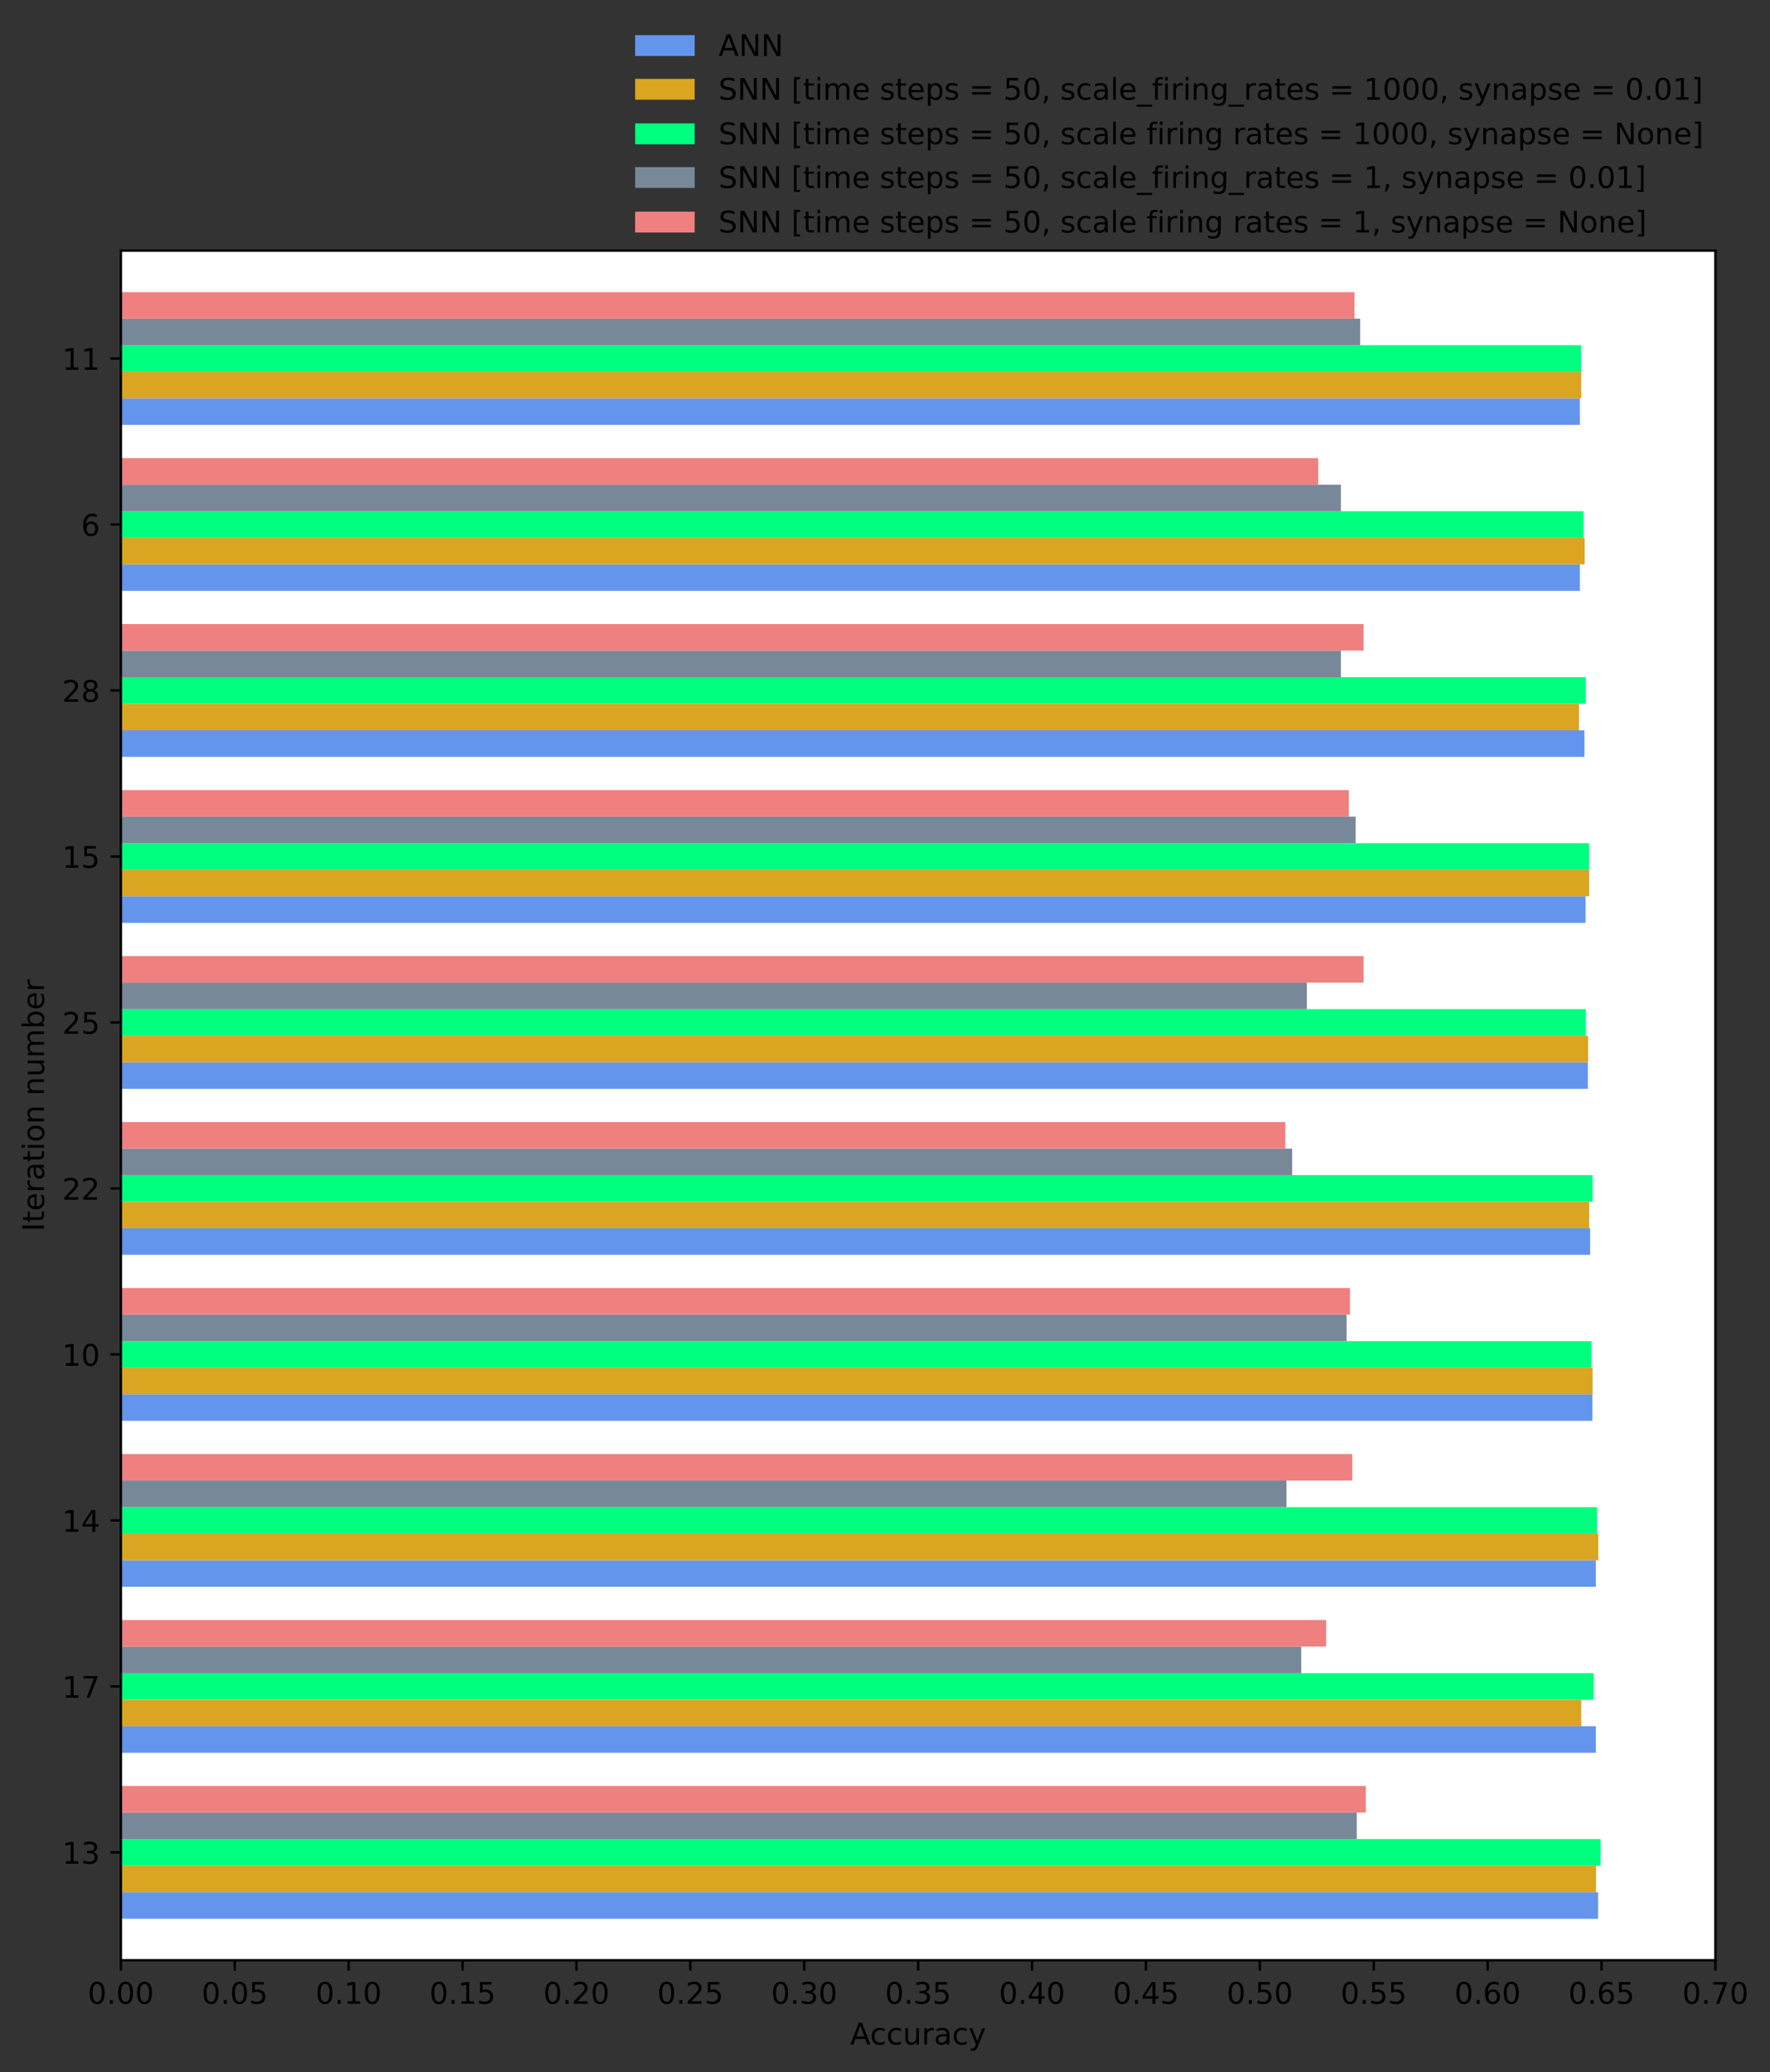 <?xml version="1.0" encoding="utf-8" standalone="no"?>
<!DOCTYPE svg PUBLIC "-//W3C//DTD SVG 1.1//EN"
  "http://www.w3.org/Graphics/SVG/1.1/DTD/svg11.dtd">
<!-- Created with matplotlib (https://matplotlib.org/) -->
<svg height="695.745pt" version="1.1" viewBox="0 0 594.616 695.745" width="594.616pt" xmlns="http://www.w3.org/2000/svg" xmlns:xlink="http://www.w3.org/1999/xlink">
 <rect x="0" y="0" width="594.616" height="695.745" fill="#333333" stroke="none"/>
 <defs>
  <style type="text/css">*{stroke-linecap:butt;stroke-linejoin:round;}</style>
 </defs>
 <g id="figure_1">
  <g id="patch_1">
   <path d="M 0 695.745 
L 594.616 695.745 
L 594.616 0 
L 0 0 
z
" style="fill:none;"/>
  </g>
  <g id="axes_1">
   <g id="patch_2">
    <path d="M 40.603 658.188 
L 576.283 658.188 
L 576.283 84.147 
L 40.603 84.147 
z
" style="fill:#ffffff;"/>
   </g>
   <g id="patch_3">
    <path clip-path="url(#p8f02c1b047)" d="M 40.603 644.255 
L 536.872 644.255 
L 536.872 635.338 
L 40.603 635.338 
z
" style="fill:#6495ed;"/>
   </g>
   <g id="patch_4">
    <path clip-path="url(#p8f02c1b047)" d="M 40.603 588.523 
L 536.107 588.523 
L 536.107 579.606 
L 40.603 579.606 
z
" style="fill:#6495ed;"/>
   </g>
   <g id="patch_5">
    <path clip-path="url(#p8f02c1b047)" d="M 40.603 532.791 
L 536.107 532.791 
L 536.107 523.874 
L 40.603 523.874 
z
" style="fill:#6495ed;"/>
   </g>
   <g id="patch_6">
    <path clip-path="url(#p8f02c1b047)" d="M 40.603 477.059 
L 534.959 477.059 
L 534.959 468.142 
L 40.603 468.142 
z
" style="fill:#6495ed;"/>
   </g>
   <g id="patch_7">
    <path clip-path="url(#p8f02c1b047)" d="M 40.603 421.327 
L 534.194 421.327 
L 534.194 412.409 
L 40.603 412.409 
z
" style="fill:#6495ed;"/>
   </g>
   <g id="patch_8">
    <path clip-path="url(#p8f02c1b047)" d="M 40.603 365.594 
L 533.429 365.594 
L 533.429 356.677 
L 40.603 356.677 
z
" style="fill:#6495ed;"/>
   </g>
   <g id="patch_9">
    <path clip-path="url(#p8f02c1b047)" d="M 40.603 309.862 
L 532.663 309.862 
L 532.663 300.945 
L 40.603 300.945 
z
" style="fill:#6495ed;"/>
   </g>
   <g id="patch_10">
    <path clip-path="url(#p8f02c1b047)" d="M 40.603 254.13 
L 532.281 254.13 
L 532.281 245.213 
L 40.603 245.213 
z
" style="fill:#6495ed;"/>
   </g>
   <g id="patch_11">
    <path clip-path="url(#p8f02c1b047)" d="M 40.603 198.398 
L 530.75 198.398 
L 530.75 189.481 
L 40.603 189.481 
z
" style="fill:#6495ed;"/>
   </g>
   <g id="patch_12">
    <path clip-path="url(#p8f02c1b047)" d="M 40.603 142.666 
L 530.75 142.666 
L 530.75 133.749 
L 40.603 133.749 
z
" style="fill:#6495ed;"/>
   </g>
   <g id="patch_13">
    <path clip-path="url(#p8f02c1b047)" d="M 40.603 635.338 
L 536.173 635.338 
L 536.173 626.421 
L 40.603 626.421 
z
" style="fill:#daa520;"/>
   </g>
   <g id="patch_14">
    <path clip-path="url(#p8f02c1b047)" d="M 40.603 579.606 
L 531.221 579.606 
L 531.221 570.689 
L 40.603 570.689 
z
" style="fill:#daa520;"/>
   </g>
   <g id="patch_15">
    <path clip-path="url(#p8f02c1b047)" d="M 40.603 523.874 
L 536.935 523.874 
L 536.935 514.957 
L 40.603 514.957 
z
" style="fill:#daa520;"/>
   </g>
   <g id="patch_16">
    <path clip-path="url(#p8f02c1b047)" d="M 40.603 468.142 
L 535.03 468.142 
L 535.03 459.225 
L 40.603 459.225 
z
" style="fill:#daa520;"/>
   </g>
   <g id="patch_17">
    <path clip-path="url(#p8f02c1b047)" d="M 40.603 412.409 
L 533.887 412.409 
L 533.887 403.492 
L 40.603 403.492 
z
" style="fill:#daa520;"/>
   </g>
   <g id="patch_18">
    <path clip-path="url(#p8f02c1b047)" d="M 40.603 356.677 
L 533.506 356.677 
L 533.506 347.76 
L 40.603 347.76 
z
" style="fill:#daa520;"/>
   </g>
   <g id="patch_19">
    <path clip-path="url(#p8f02c1b047)" d="M 40.603 300.945 
L 533.887 300.945 
L 533.887 292.028 
L 40.603 292.028 
z
" style="fill:#daa520;"/>
   </g>
   <g id="patch_20">
    <path clip-path="url(#p8f02c1b047)" d="M 40.603 245.213 
L 530.459 245.213 
L 530.459 236.296 
L 40.603 236.296 
z
" style="fill:#daa520;"/>
   </g>
   <g id="patch_21">
    <path clip-path="url(#p8f02c1b047)" d="M 40.603 189.481 
L 532.364 189.481 
L 532.364 180.564 
L 40.603 180.564 
z
" style="fill:#daa520;"/>
   </g>
   <g id="patch_22">
    <path clip-path="url(#p8f02c1b047)" d="M 40.603 133.749 
L 531.221 133.749 
L 531.221 124.831 
L 40.603 124.831 
z
" style="fill:#daa520;"/>
   </g>
   <g id="patch_23">
    <path clip-path="url(#p8f02c1b047)" d="M 40.603 626.421 
L 537.696 626.421 
L 537.696 617.504 
L 40.603 617.504 
z
" style="fill:#00ff7f;"/>
   </g>
   <g id="patch_24">
    <path clip-path="url(#p8f02c1b047)" d="M 40.603 570.689 
L 535.411 570.689 
L 535.411 561.772 
L 40.603 561.772 
z
" style="fill:#00ff7f;"/>
   </g>
   <g id="patch_25">
    <path clip-path="url(#p8f02c1b047)" d="M 40.603 514.957 
L 536.554 514.957 
L 536.554 506.04 
L 40.603 506.04 
z
" style="fill:#00ff7f;"/>
   </g>
   <g id="patch_26">
    <path clip-path="url(#p8f02c1b047)" d="M 40.603 459.225 
L 534.649 459.225 
L 534.649 450.307 
L 40.603 450.307 
z
" style="fill:#00ff7f;"/>
   </g>
   <g id="patch_27">
    <path clip-path="url(#p8f02c1b047)" d="M 40.603 403.492 
L 535.03 403.492 
L 535.03 394.575 
L 40.603 394.575 
z
" style="fill:#00ff7f;"/>
   </g>
   <g id="patch_28">
    <path clip-path="url(#p8f02c1b047)" d="M 40.603 347.76 
L 532.745 347.76 
L 532.745 338.843 
L 40.603 338.843 
z
" style="fill:#00ff7f;"/>
   </g>
   <g id="patch_29">
    <path clip-path="url(#p8f02c1b047)" d="M 40.603 292.028 
L 533.887 292.028 
L 533.887 283.111 
L 40.603 283.111 
z
" style="fill:#00ff7f;"/>
   </g>
   <g id="patch_30">
    <path clip-path="url(#p8f02c1b047)" d="M 40.603 236.296 
L 532.745 236.296 
L 532.745 227.379 
L 40.603 227.379 
z
" style="fill:#00ff7f;"/>
   </g>
   <g id="patch_31">
    <path clip-path="url(#p8f02c1b047)" d="M 40.603 180.564 
L 531.983 180.564 
L 531.983 171.646 
L 40.603 171.646 
z
" style="fill:#00ff7f;"/>
   </g>
   <g id="patch_32">
    <path clip-path="url(#p8f02c1b047)" d="M 40.603 124.831 
L 531.221 124.831 
L 531.221 115.914 
L 40.603 115.914 
z
" style="fill:#00ff7f;"/>
   </g>
   <g id="patch_33">
    <path clip-path="url(#p8f02c1b047)" d="M 40.603 617.504 
L 455.8 617.504 
L 455.8 608.587 
L 40.603 608.587 
z
" style="fill:#778899;"/>
   </g>
   <g id="patch_34">
    <path clip-path="url(#p8f02c1b047)" d="M 40.603 561.772 
L 437.135 561.772 
L 437.135 552.855 
L 40.603 552.855 
z
" style="fill:#778899;"/>
   </g>
   <g id="patch_35">
    <path clip-path="url(#p8f02c1b047)" d="M 40.603 506.04 
L 432.183 506.04 
L 432.183 497.122 
L 40.603 497.122 
z
" style="fill:#778899;"/>
   </g>
   <g id="patch_36">
    <path clip-path="url(#p8f02c1b047)" d="M 40.603 450.307 
L 452.372 450.307 
L 452.372 441.39 
L 40.603 441.39 
z
" style="fill:#778899;"/>
   </g>
   <g id="patch_37">
    <path clip-path="url(#p8f02c1b047)" d="M 40.603 394.575 
L 434.088 394.575 
L 434.088 385.658 
L 40.603 385.658 
z
" style="fill:#778899;"/>
   </g>
   <g id="patch_38">
    <path clip-path="url(#p8f02c1b047)" d="M 40.603 338.843 
L 439.04 338.843 
L 439.04 329.926 
L 40.603 329.926 
z
" style="fill:#778899;"/>
   </g>
   <g id="patch_39">
    <path clip-path="url(#p8f02c1b047)" d="M 40.603 283.111 
L 455.419 283.111 
L 455.419 274.194 
L 40.603 274.194 
z
" style="fill:#778899;"/>
   </g>
   <g id="patch_40">
    <path clip-path="url(#p8f02c1b047)" d="M 40.603 227.379 
L 450.467 227.379 
L 450.467 218.461 
L 40.603 218.461 
z
" style="fill:#778899;"/>
   </g>
   <g id="patch_41">
    <path clip-path="url(#p8f02c1b047)" d="M 40.603 171.646 
L 450.467 171.646 
L 450.467 162.729 
L 40.603 162.729 
z
" style="fill:#778899;"/>
   </g>
   <g id="patch_42">
    <path clip-path="url(#p8f02c1b047)" d="M 40.603 115.914 
L 456.943 115.914 
L 456.943 106.997 
L 40.603 106.997 
z
" style="fill:#778899;"/>
   </g>
   <g id="patch_43">
    <path clip-path="url(#p8f02c1b047)" d="M 40.603 608.587 
L 458.847 608.587 
L 458.847 599.67 
L 40.603 599.67 
z
" style="fill:#f08080;"/>
   </g>
   <g id="patch_44">
    <path clip-path="url(#p8f02c1b047)" d="M 40.603 552.855 
L 445.515 552.855 
L 445.515 543.937 
L 40.603 543.937 
z
" style="fill:#f08080;"/>
   </g>
   <g id="patch_45">
    <path clip-path="url(#p8f02c1b047)" d="M 40.603 497.122 
L 454.276 497.122 
L 454.276 488.205 
L 40.603 488.205 
z
" style="fill:#f08080;"/>
   </g>
   <g id="patch_46">
    <path clip-path="url(#p8f02c1b047)" d="M 40.603 441.39 
L 453.514 441.39 
L 453.514 432.473 
L 40.603 432.473 
z
" style="fill:#f08080;"/>
   </g>
   <g id="patch_47">
    <path clip-path="url(#p8f02c1b047)" d="M 40.603 385.658 
L 431.802 385.658 
L 431.802 376.741 
L 40.603 376.741 
z
" style="fill:#f08080;"/>
   </g>
   <g id="patch_48">
    <path clip-path="url(#p8f02c1b047)" d="M 40.603 329.926 
L 458.085 329.926 
L 458.085 321.009 
L 40.603 321.009 
z
" style="fill:#f08080;"/>
   </g>
   <g id="patch_49">
    <path clip-path="url(#p8f02c1b047)" d="M 40.603 274.194 
L 453.133 274.194 
L 453.133 265.277 
L 40.603 265.277 
z
" style="fill:#f08080;"/>
   </g>
   <g id="patch_50">
    <path clip-path="url(#p8f02c1b047)" d="M 40.603 218.461 
L 458.085 218.461 
L 458.085 209.544 
L 40.603 209.544 
z
" style="fill:#f08080;"/>
   </g>
   <g id="patch_51">
    <path clip-path="url(#p8f02c1b047)" d="M 40.603 162.729 
L 442.849 162.729 
L 442.849 153.812 
L 40.603 153.812 
z
" style="fill:#f08080;"/>
   </g>
   <g id="patch_52">
    <path clip-path="url(#p8f02c1b047)" d="M 40.603 106.997 
L 455.038 106.997 
L 455.038 98.08 
L 40.603 98.08 
z
" style="fill:#f08080;"/>
   </g>
   <g id="matplotlib.axis_1">
    <g id="xtick_1">
     <g id="line2d_1">
      <defs>
       <path d="M 0 0 
L 0 3.5 
" id="m04a5ac3309" style="stroke:#000000;stroke-width:0.8;"/>
      </defs>
      <g>
       <use style="stroke:#000000;stroke-width:0.8;" x="40.603" xlink:href="#m04a5ac3309" y="658.188"/>
      </g>
     </g>
     <g id="text_1">
      <!-- 0.00 -->
      <g transform="translate(29.47 672.787)scale(0.1 -0.1)">
       <defs>
        <path d="M 31.781 66.406 
Q 24.172 66.406 20.328 58.906 
Q 16.5 51.422 16.5 36.375 
Q 16.5 21.391 20.328 13.891 
Q 24.172 6.391 31.781 6.391 
Q 39.453 6.391 43.281 13.891 
Q 47.125 21.391 47.125 36.375 
Q 47.125 51.422 43.281 58.906 
Q 39.453 66.406 31.781 66.406 
z
M 31.781 74.219 
Q 44.047 74.219 50.516 64.516 
Q 56.984 54.828 56.984 36.375 
Q 56.984 17.969 50.516 8.266 
Q 44.047 -1.422 31.781 -1.422 
Q 19.531 -1.422 13.062 8.266 
Q 6.594 17.969 6.594 36.375 
Q 6.594 54.828 13.062 64.516 
Q 19.531 74.219 31.781 74.219 
z
" id="DejaVuSans-48"/>
        <path d="M 10.688 12.406 
L 21 12.406 
L 21 0 
L 10.688 0 
z
" id="DejaVuSans-46"/>
       </defs>
       <use xlink:href="#DejaVuSans-48"/>
       <use x="63.623" xlink:href="#DejaVuSans-46"/>
       <use x="95.41" xlink:href="#DejaVuSans-48"/>
       <use x="159.033" xlink:href="#DejaVuSans-48"/>
      </g>
     </g>
    </g>
    <g id="xtick_2">
     <g id="line2d_2">
      <g>
       <use style="stroke:#000000;stroke-width:0.8;" x="78.866" xlink:href="#m04a5ac3309" y="658.188"/>
      </g>
     </g>
     <g id="text_2">
      <!-- 0.05 -->
      <g transform="translate(67.733 672.787)scale(0.1 -0.1)">
       <defs>
        <path d="M 10.797 72.906 
L 49.516 72.906 
L 49.516 64.594 
L 19.828 64.594 
L 19.828 46.734 
Q 21.969 47.469 24.109 47.828 
Q 26.266 48.188 28.422 48.188 
Q 40.625 48.188 47.75 41.5 
Q 54.891 34.812 54.891 23.391 
Q 54.891 11.625 47.562 5.094 
Q 40.234 -1.422 26.906 -1.422 
Q 22.312 -1.422 17.547 -0.641 
Q 12.797 0.141 7.719 1.703 
L 7.719 11.625 
Q 12.109 9.234 16.797 8.062 
Q 21.484 6.891 26.703 6.891 
Q 35.156 6.891 40.078 11.328 
Q 45.016 15.766 45.016 23.391 
Q 45.016 31 40.078 35.438 
Q 35.156 39.891 26.703 39.891 
Q 22.75 39.891 18.812 39.016 
Q 14.891 38.141 10.797 36.281 
z
" id="DejaVuSans-53"/>
       </defs>
       <use xlink:href="#DejaVuSans-48"/>
       <use x="63.623" xlink:href="#DejaVuSans-46"/>
       <use x="95.41" xlink:href="#DejaVuSans-48"/>
       <use x="159.033" xlink:href="#DejaVuSans-53"/>
      </g>
     </g>
    </g>
    <g id="xtick_3">
     <g id="line2d_3">
      <g>
       <use style="stroke:#000000;stroke-width:0.8;" x="117.129" xlink:href="#m04a5ac3309" y="658.188"/>
      </g>
     </g>
     <g id="text_3">
      <!-- 0.10 -->
      <g transform="translate(105.996 672.787)scale(0.1 -0.1)">
       <defs>
        <path d="M 12.406 8.297 
L 28.516 8.297 
L 28.516 63.922 
L 10.984 60.406 
L 10.984 69.391 
L 28.422 72.906 
L 38.281 72.906 
L 38.281 8.297 
L 54.391 8.297 
L 54.391 0 
L 12.406 0 
z
" id="DejaVuSans-49"/>
       </defs>
       <use xlink:href="#DejaVuSans-48"/>
       <use x="63.623" xlink:href="#DejaVuSans-46"/>
       <use x="95.41" xlink:href="#DejaVuSans-49"/>
       <use x="159.033" xlink:href="#DejaVuSans-48"/>
      </g>
     </g>
    </g>
    <g id="xtick_4">
     <g id="line2d_4">
      <g>
       <use style="stroke:#000000;stroke-width:0.8;" x="155.392" xlink:href="#m04a5ac3309" y="658.188"/>
      </g>
     </g>
     <g id="text_4">
      <!-- 0.15 -->
      <g transform="translate(144.259 672.787)scale(0.1 -0.1)">
       <use xlink:href="#DejaVuSans-48"/>
       <use x="63.623" xlink:href="#DejaVuSans-46"/>
       <use x="95.41" xlink:href="#DejaVuSans-49"/>
       <use x="159.033" xlink:href="#DejaVuSans-53"/>
      </g>
     </g>
    </g>
    <g id="xtick_5">
     <g id="line2d_5">
      <g>
       <use style="stroke:#000000;stroke-width:0.8;" x="193.655" xlink:href="#m04a5ac3309" y="658.188"/>
      </g>
     </g>
     <g id="text_5">
      <!-- 0.20 -->
      <g transform="translate(182.522 672.787)scale(0.1 -0.1)">
       <defs>
        <path d="M 19.188 8.297 
L 53.609 8.297 
L 53.609 0 
L 7.328 0 
L 7.328 8.297 
Q 12.938 14.109 22.625 23.891 
Q 32.328 33.688 34.812 36.531 
Q 39.547 41.844 41.422 45.531 
Q 43.312 49.219 43.312 52.781 
Q 43.312 58.594 39.234 62.25 
Q 35.156 65.922 28.609 65.922 
Q 23.969 65.922 18.812 64.312 
Q 13.672 62.703 7.812 59.422 
L 7.812 69.391 
Q 13.766 71.781 18.938 73 
Q 24.125 74.219 28.422 74.219 
Q 39.75 74.219 46.484 68.547 
Q 53.219 62.891 53.219 53.422 
Q 53.219 48.922 51.531 44.891 
Q 49.859 40.875 45.406 35.406 
Q 44.188 33.984 37.641 27.219 
Q 31.109 20.453 19.188 8.297 
z
" id="DejaVuSans-50"/>
       </defs>
       <use xlink:href="#DejaVuSans-48"/>
       <use x="63.623" xlink:href="#DejaVuSans-46"/>
       <use x="95.41" xlink:href="#DejaVuSans-50"/>
       <use x="159.033" xlink:href="#DejaVuSans-48"/>
      </g>
     </g>
    </g>
    <g id="xtick_6">
     <g id="line2d_6">
      <g>
       <use style="stroke:#000000;stroke-width:0.8;" x="231.917" xlink:href="#m04a5ac3309" y="658.188"/>
      </g>
     </g>
     <g id="text_6">
      <!-- 0.25 -->
      <g transform="translate(220.785 672.787)scale(0.1 -0.1)">
       <use xlink:href="#DejaVuSans-48"/>
       <use x="63.623" xlink:href="#DejaVuSans-46"/>
       <use x="95.41" xlink:href="#DejaVuSans-50"/>
       <use x="159.033" xlink:href="#DejaVuSans-53"/>
      </g>
     </g>
    </g>
    <g id="xtick_7">
     <g id="line2d_7">
      <g>
       <use style="stroke:#000000;stroke-width:0.8;" x="270.18" xlink:href="#m04a5ac3309" y="658.188"/>
      </g>
     </g>
     <g id="text_7">
      <!-- 0.30 -->
      <g transform="translate(259.047 672.787)scale(0.1 -0.1)">
       <defs>
        <path d="M 40.578 39.312 
Q 47.656 37.797 51.625 33 
Q 55.609 28.219 55.609 21.188 
Q 55.609 10.406 48.188 4.484 
Q 40.766 -1.422 27.094 -1.422 
Q 22.516 -1.422 17.656 -0.516 
Q 12.797 0.391 7.625 2.203 
L 7.625 11.719 
Q 11.719 9.328 16.594 8.109 
Q 21.484 6.891 26.812 6.891 
Q 36.078 6.891 40.938 10.547 
Q 45.797 14.203 45.797 21.188 
Q 45.797 27.641 41.281 31.266 
Q 36.766 34.906 28.719 34.906 
L 20.219 34.906 
L 20.219 43.016 
L 29.109 43.016 
Q 36.375 43.016 40.234 45.922 
Q 44.094 48.828 44.094 54.297 
Q 44.094 59.906 40.109 62.906 
Q 36.141 65.922 28.719 65.922 
Q 24.656 65.922 20.016 65.031 
Q 15.375 64.156 9.812 62.312 
L 9.812 71.094 
Q 15.438 72.656 20.344 73.438 
Q 25.25 74.219 29.594 74.219 
Q 40.828 74.219 47.359 69.109 
Q 53.906 64.016 53.906 55.328 
Q 53.906 49.266 50.438 45.094 
Q 46.969 40.922 40.578 39.312 
z
" id="DejaVuSans-51"/>
       </defs>
       <use xlink:href="#DejaVuSans-48"/>
       <use x="63.623" xlink:href="#DejaVuSans-46"/>
       <use x="95.41" xlink:href="#DejaVuSans-51"/>
       <use x="159.033" xlink:href="#DejaVuSans-48"/>
      </g>
     </g>
    </g>
    <g id="xtick_8">
     <g id="line2d_8">
      <g>
       <use style="stroke:#000000;stroke-width:0.8;" x="308.443" xlink:href="#m04a5ac3309" y="658.188"/>
      </g>
     </g>
     <g id="text_8">
      <!-- 0.35 -->
      <g transform="translate(297.31 672.787)scale(0.1 -0.1)">
       <use xlink:href="#DejaVuSans-48"/>
       <use x="63.623" xlink:href="#DejaVuSans-46"/>
       <use x="95.41" xlink:href="#DejaVuSans-51"/>
       <use x="159.033" xlink:href="#DejaVuSans-53"/>
      </g>
     </g>
    </g>
    <g id="xtick_9">
     <g id="line2d_9">
      <g>
       <use style="stroke:#000000;stroke-width:0.8;" x="346.706" xlink:href="#m04a5ac3309" y="658.188"/>
      </g>
     </g>
     <g id="text_9">
      <!-- 0.40 -->
      <g transform="translate(335.573 672.787)scale(0.1 -0.1)">
       <defs>
        <path d="M 37.797 64.312 
L 12.891 25.391 
L 37.797 25.391 
z
M 35.203 72.906 
L 47.609 72.906 
L 47.609 25.391 
L 58.016 25.391 
L 58.016 17.188 
L 47.609 17.188 
L 47.609 0 
L 37.797 0 
L 37.797 17.188 
L 4.891 17.188 
L 4.891 26.703 
z
" id="DejaVuSans-52"/>
       </defs>
       <use xlink:href="#DejaVuSans-48"/>
       <use x="63.623" xlink:href="#DejaVuSans-46"/>
       <use x="95.41" xlink:href="#DejaVuSans-52"/>
       <use x="159.033" xlink:href="#DejaVuSans-48"/>
      </g>
     </g>
    </g>
    <g id="xtick_10">
     <g id="line2d_10">
      <g>
       <use style="stroke:#000000;stroke-width:0.8;" x="384.969" xlink:href="#m04a5ac3309" y="658.188"/>
      </g>
     </g>
     <g id="text_10">
      <!-- 0.45 -->
      <g transform="translate(373.836 672.787)scale(0.1 -0.1)">
       <use xlink:href="#DejaVuSans-48"/>
       <use x="63.623" xlink:href="#DejaVuSans-46"/>
       <use x="95.41" xlink:href="#DejaVuSans-52"/>
       <use x="159.033" xlink:href="#DejaVuSans-53"/>
      </g>
     </g>
    </g>
    <g id="xtick_11">
     <g id="line2d_11">
      <g>
       <use style="stroke:#000000;stroke-width:0.8;" x="423.232" xlink:href="#m04a5ac3309" y="658.188"/>
      </g>
     </g>
     <g id="text_11">
      <!-- 0.50 -->
      <g transform="translate(412.099 672.787)scale(0.1 -0.1)">
       <use xlink:href="#DejaVuSans-48"/>
       <use x="63.623" xlink:href="#DejaVuSans-46"/>
       <use x="95.41" xlink:href="#DejaVuSans-53"/>
       <use x="159.033" xlink:href="#DejaVuSans-48"/>
      </g>
     </g>
    </g>
    <g id="xtick_12">
     <g id="line2d_12">
      <g>
       <use style="stroke:#000000;stroke-width:0.8;" x="461.495" xlink:href="#m04a5ac3309" y="658.188"/>
      </g>
     </g>
     <g id="text_12">
      <!-- 0.55 -->
      <g transform="translate(450.362 672.787)scale(0.1 -0.1)">
       <use xlink:href="#DejaVuSans-48"/>
       <use x="63.623" xlink:href="#DejaVuSans-46"/>
       <use x="95.41" xlink:href="#DejaVuSans-53"/>
       <use x="159.033" xlink:href="#DejaVuSans-53"/>
      </g>
     </g>
    </g>
    <g id="xtick_13">
     <g id="line2d_13">
      <g>
       <use style="stroke:#000000;stroke-width:0.8;" x="499.757" xlink:href="#m04a5ac3309" y="658.188"/>
      </g>
     </g>
     <g id="text_13">
      <!-- 0.60 -->
      <g transform="translate(488.625 672.787)scale(0.1 -0.1)">
       <defs>
        <path d="M 33.016 40.375 
Q 26.375 40.375 22.484 35.828 
Q 18.609 31.297 18.609 23.391 
Q 18.609 15.531 22.484 10.953 
Q 26.375 6.391 33.016 6.391 
Q 39.656 6.391 43.531 10.953 
Q 47.406 15.531 47.406 23.391 
Q 47.406 31.297 43.531 35.828 
Q 39.656 40.375 33.016 40.375 
z
M 52.594 71.297 
L 52.594 62.312 
Q 48.875 64.062 45.094 64.984 
Q 41.312 65.922 37.594 65.922 
Q 27.828 65.922 22.672 59.328 
Q 17.531 52.734 16.797 39.406 
Q 19.672 43.656 24.016 45.922 
Q 28.375 48.188 33.594 48.188 
Q 44.578 48.188 50.953 41.516 
Q 57.328 34.859 57.328 23.391 
Q 57.328 12.156 50.688 5.359 
Q 44.047 -1.422 33.016 -1.422 
Q 20.359 -1.422 13.672 8.266 
Q 6.984 17.969 6.984 36.375 
Q 6.984 53.656 15.188 63.938 
Q 23.391 74.219 37.203 74.219 
Q 40.922 74.219 44.703 73.484 
Q 48.484 72.75 52.594 71.297 
z
" id="DejaVuSans-54"/>
       </defs>
       <use xlink:href="#DejaVuSans-48"/>
       <use x="63.623" xlink:href="#DejaVuSans-46"/>
       <use x="95.41" xlink:href="#DejaVuSans-54"/>
       <use x="159.033" xlink:href="#DejaVuSans-48"/>
      </g>
     </g>
    </g>
    <g id="xtick_14">
     <g id="line2d_14">
      <g>
       <use style="stroke:#000000;stroke-width:0.8;" x="538.02" xlink:href="#m04a5ac3309" y="658.188"/>
      </g>
     </g>
     <g id="text_14">
      <!-- 0.65 -->
      <g transform="translate(526.887 672.787)scale(0.1 -0.1)">
       <use xlink:href="#DejaVuSans-48"/>
       <use x="63.623" xlink:href="#DejaVuSans-46"/>
       <use x="95.41" xlink:href="#DejaVuSans-54"/>
       <use x="159.033" xlink:href="#DejaVuSans-53"/>
      </g>
     </g>
    </g>
    <g id="xtick_15">
     <g id="line2d_15">
      <g>
       <use style="stroke:#000000;stroke-width:0.8;" x="576.283" xlink:href="#m04a5ac3309" y="658.188"/>
      </g>
     </g>
     <g id="text_15">
      <!-- 0.70 -->
      <g transform="translate(565.15 672.787)scale(0.1 -0.1)">
       <defs>
        <path d="M 8.203 72.906 
L 55.078 72.906 
L 55.078 68.703 
L 28.609 0 
L 18.312 0 
L 43.219 64.594 
L 8.203 64.594 
z
" id="DejaVuSans-55"/>
       </defs>
       <use xlink:href="#DejaVuSans-48"/>
       <use x="63.623" xlink:href="#DejaVuSans-46"/>
       <use x="95.41" xlink:href="#DejaVuSans-55"/>
       <use x="159.033" xlink:href="#DejaVuSans-48"/>
      </g>
     </g>
    </g>
    <g id="text_16">
     <!-- Accuracy -->
     <g transform="translate(285.615 686.465)scale(0.1 -0.1)">
      <defs>
       <path d="M 34.188 63.188 
L 20.797 26.906 
L 47.609 26.906 
z
M 28.609 72.906 
L 39.797 72.906 
L 67.578 0 
L 57.328 0 
L 50.688 18.703 
L 17.828 18.703 
L 11.188 0 
L 0.781 0 
z
" id="DejaVuSans-65"/>
       <path d="M 48.781 52.594 
L 48.781 44.188 
Q 44.969 46.297 41.141 47.344 
Q 37.312 48.391 33.406 48.391 
Q 24.656 48.391 19.812 42.844 
Q 14.984 37.312 14.984 27.297 
Q 14.984 17.281 19.812 11.734 
Q 24.656 6.203 33.406 6.203 
Q 37.312 6.203 41.141 7.25 
Q 44.969 8.297 48.781 10.406 
L 48.781 2.094 
Q 45.016 0.344 40.984 -0.531 
Q 36.969 -1.422 32.422 -1.422 
Q 20.062 -1.422 12.781 6.344 
Q 5.516 14.109 5.516 27.297 
Q 5.516 40.672 12.859 48.328 
Q 20.219 56 33.016 56 
Q 37.156 56 41.109 55.141 
Q 45.062 54.297 48.781 52.594 
z
" id="DejaVuSans-99"/>
       <path d="M 8.5 21.578 
L 8.5 54.688 
L 17.484 54.688 
L 17.484 21.922 
Q 17.484 14.156 20.5 10.266 
Q 23.531 6.391 29.594 6.391 
Q 36.859 6.391 41.078 11.031 
Q 45.312 15.672 45.312 23.688 
L 45.312 54.688 
L 54.297 54.688 
L 54.297 0 
L 45.312 0 
L 45.312 8.406 
Q 42.047 3.422 37.719 1 
Q 33.406 -1.422 27.688 -1.422 
Q 18.266 -1.422 13.375 4.438 
Q 8.5 10.297 8.5 21.578 
z
M 31.109 56 
z
" id="DejaVuSans-117"/>
       <path d="M 41.109 46.297 
Q 39.594 47.172 37.812 47.578 
Q 36.031 48 33.891 48 
Q 26.266 48 22.188 43.047 
Q 18.109 38.094 18.109 28.812 
L 18.109 0 
L 9.078 0 
L 9.078 54.688 
L 18.109 54.688 
L 18.109 46.188 
Q 20.953 51.172 25.484 53.578 
Q 30.031 56 36.531 56 
Q 37.453 56 38.578 55.875 
Q 39.703 55.766 41.062 55.516 
z
" id="DejaVuSans-114"/>
       <path d="M 34.281 27.484 
Q 23.391 27.484 19.188 25 
Q 14.984 22.516 14.984 16.5 
Q 14.984 11.719 18.141 8.906 
Q 21.297 6.109 26.703 6.109 
Q 34.188 6.109 38.703 11.406 
Q 43.219 16.703 43.219 25.484 
L 43.219 27.484 
z
M 52.203 31.203 
L 52.203 0 
L 43.219 0 
L 43.219 8.297 
Q 40.141 3.328 35.547 0.953 
Q 30.953 -1.422 24.312 -1.422 
Q 15.922 -1.422 10.953 3.297 
Q 6 8.016 6 15.922 
Q 6 25.141 12.172 29.828 
Q 18.359 34.516 30.609 34.516 
L 43.219 34.516 
L 43.219 35.406 
Q 43.219 41.609 39.141 45 
Q 35.062 48.391 27.688 48.391 
Q 23 48.391 18.547 47.266 
Q 14.109 46.141 10.016 43.891 
L 10.016 52.203 
Q 14.938 54.109 19.578 55.047 
Q 24.219 56 28.609 56 
Q 40.484 56 46.344 49.844 
Q 52.203 43.703 52.203 31.203 
z
" id="DejaVuSans-97"/>
       <path d="M 32.172 -5.078 
Q 28.375 -14.844 24.75 -17.812 
Q 21.141 -20.797 15.094 -20.797 
L 7.906 -20.797 
L 7.906 -13.281 
L 13.188 -13.281 
Q 16.891 -13.281 18.938 -11.516 
Q 21 -9.766 23.484 -3.219 
L 25.094 0.875 
L 2.984 54.688 
L 12.5 54.688 
L 29.594 11.922 
L 46.688 54.688 
L 56.203 54.688 
z
" id="DejaVuSans-121"/>
      </defs>
      <use xlink:href="#DejaVuSans-65"/>
      <use x="66.658" xlink:href="#DejaVuSans-99"/>
      <use x="121.639" xlink:href="#DejaVuSans-99"/>
      <use x="176.619" xlink:href="#DejaVuSans-117"/>
      <use x="239.998" xlink:href="#DejaVuSans-114"/>
      <use x="281.111" xlink:href="#DejaVuSans-97"/>
      <use x="342.391" xlink:href="#DejaVuSans-99"/>
      <use x="397.371" xlink:href="#DejaVuSans-121"/>
     </g>
    </g>
   </g>
   <g id="matplotlib.axis_2">
    <g id="ytick_1">
     <g id="line2d_16">
      <defs>
       <path d="M 0 0 
L -3.5 0 
" id="mbacda9c6f7" style="stroke:#000000;stroke-width:0.8;"/>
      </defs>
      <g>
       <use style="stroke:#000000;stroke-width:0.8;" x="40.603" xlink:href="#mbacda9c6f7" y="621.963"/>
      </g>
     </g>
     <g id="text_17">
      <!-- 13 -->
      <g transform="translate(20.878 625.762)scale(0.1 -0.1)">
       <use xlink:href="#DejaVuSans-49"/>
       <use x="63.623" xlink:href="#DejaVuSans-51"/>
      </g>
     </g>
    </g>
    <g id="ytick_2">
     <g id="line2d_17">
      <g>
       <use style="stroke:#000000;stroke-width:0.8;" x="40.603" xlink:href="#mbacda9c6f7" y="566.23"/>
      </g>
     </g>
     <g id="text_18">
      <!-- 17 -->
      <g transform="translate(20.878 570.03)scale(0.1 -0.1)">
       <use xlink:href="#DejaVuSans-49"/>
       <use x="63.623" xlink:href="#DejaVuSans-55"/>
      </g>
     </g>
    </g>
    <g id="ytick_3">
     <g id="line2d_18">
      <g>
       <use style="stroke:#000000;stroke-width:0.8;" x="40.603" xlink:href="#mbacda9c6f7" y="510.498"/>
      </g>
     </g>
     <g id="text_19">
      <!-- 14 -->
      <g transform="translate(20.878 514.297)scale(0.1 -0.1)">
       <use xlink:href="#DejaVuSans-49"/>
       <use x="63.623" xlink:href="#DejaVuSans-52"/>
      </g>
     </g>
    </g>
    <g id="ytick_4">
     <g id="line2d_19">
      <g>
       <use style="stroke:#000000;stroke-width:0.8;" x="40.603" xlink:href="#mbacda9c6f7" y="454.766"/>
      </g>
     </g>
     <g id="text_20">
      <!-- 10 -->
      <g transform="translate(20.878 458.565)scale(0.1 -0.1)">
       <use xlink:href="#DejaVuSans-49"/>
       <use x="63.623" xlink:href="#DejaVuSans-48"/>
      </g>
     </g>
    </g>
    <g id="ytick_5">
     <g id="line2d_20">
      <g>
       <use style="stroke:#000000;stroke-width:0.8;" x="40.603" xlink:href="#mbacda9c6f7" y="399.034"/>
      </g>
     </g>
     <g id="text_21">
      <!-- 22 -->
      <g transform="translate(20.878 402.833)scale(0.1 -0.1)">
       <use xlink:href="#DejaVuSans-50"/>
       <use x="63.623" xlink:href="#DejaVuSans-50"/>
      </g>
     </g>
    </g>
    <g id="ytick_6">
     <g id="line2d_21">
      <g>
       <use style="stroke:#000000;stroke-width:0.8;" x="40.603" xlink:href="#mbacda9c6f7" y="343.302"/>
      </g>
     </g>
     <g id="text_22">
      <!-- 25 -->
      <g transform="translate(20.878 347.101)scale(0.1 -0.1)">
       <use xlink:href="#DejaVuSans-50"/>
       <use x="63.623" xlink:href="#DejaVuSans-53"/>
      </g>
     </g>
    </g>
    <g id="ytick_7">
     <g id="line2d_22">
      <g>
       <use style="stroke:#000000;stroke-width:0.8;" x="40.603" xlink:href="#mbacda9c6f7" y="287.569"/>
      </g>
     </g>
     <g id="text_23">
      <!-- 15 -->
      <g transform="translate(20.878 291.369)scale(0.1 -0.1)">
       <use xlink:href="#DejaVuSans-49"/>
       <use x="63.623" xlink:href="#DejaVuSans-53"/>
      </g>
     </g>
    </g>
    <g id="ytick_8">
     <g id="line2d_23">
      <g>
       <use style="stroke:#000000;stroke-width:0.8;" x="40.603" xlink:href="#mbacda9c6f7" y="231.837"/>
      </g>
     </g>
     <g id="text_24">
      <!-- 28 -->
      <g transform="translate(20.878 235.636)scale(0.1 -0.1)">
       <defs>
        <path d="M 31.781 34.625 
Q 24.75 34.625 20.719 30.859 
Q 16.703 27.094 16.703 20.516 
Q 16.703 13.922 20.719 10.156 
Q 24.75 6.391 31.781 6.391 
Q 38.812 6.391 42.859 10.172 
Q 46.922 13.969 46.922 20.516 
Q 46.922 27.094 42.891 30.859 
Q 38.875 34.625 31.781 34.625 
z
M 21.922 38.812 
Q 15.578 40.375 12.031 44.719 
Q 8.5 49.078 8.5 55.328 
Q 8.5 64.062 14.719 69.141 
Q 20.953 74.219 31.781 74.219 
Q 42.672 74.219 48.875 69.141 
Q 55.078 64.062 55.078 55.328 
Q 55.078 49.078 51.531 44.719 
Q 48 40.375 41.703 38.812 
Q 48.828 37.156 52.797 32.312 
Q 56.781 27.484 56.781 20.516 
Q 56.781 9.906 50.312 4.234 
Q 43.844 -1.422 31.781 -1.422 
Q 19.734 -1.422 13.25 4.234 
Q 6.781 9.906 6.781 20.516 
Q 6.781 27.484 10.781 32.312 
Q 14.797 37.156 21.922 38.812 
z
M 18.312 54.391 
Q 18.312 48.734 21.844 45.562 
Q 25.391 42.391 31.781 42.391 
Q 38.141 42.391 41.719 45.562 
Q 45.312 48.734 45.312 54.391 
Q 45.312 60.062 41.719 63.234 
Q 38.141 66.406 31.781 66.406 
Q 25.391 66.406 21.844 63.234 
Q 18.312 60.062 18.312 54.391 
z
" id="DejaVuSans-56"/>
       </defs>
       <use xlink:href="#DejaVuSans-50"/>
       <use x="63.623" xlink:href="#DejaVuSans-56"/>
      </g>
     </g>
    </g>
    <g id="ytick_9">
     <g id="line2d_24">
      <g>
       <use style="stroke:#000000;stroke-width:0.8;" x="40.603" xlink:href="#mbacda9c6f7" y="176.105"/>
      </g>
     </g>
     <g id="text_25">
      <!-- 6 -->
      <g transform="translate(27.241 179.904)scale(0.1 -0.1)">
       <use xlink:href="#DejaVuSans-54"/>
      </g>
     </g>
    </g>
    <g id="ytick_10">
     <g id="line2d_25">
      <g>
       <use style="stroke:#000000;stroke-width:0.8;" x="40.603" xlink:href="#mbacda9c6f7" y="120.373"/>
      </g>
     </g>
     <g id="text_26">
      <!-- 11 -->
      <g transform="translate(20.878 124.172)scale(0.1 -0.1)">
       <use xlink:href="#DejaVuSans-49"/>
       <use x="63.623" xlink:href="#DejaVuSans-49"/>
      </g>
     </g>
    </g>
    <g id="text_27">
     <!-- Iteration number -->
     <g transform="translate(14.798 413.479)rotate(-90)scale(0.1 -0.1)">
      <defs>
       <path d="M 9.812 72.906 
L 19.672 72.906 
L 19.672 0 
L 9.812 0 
z
" id="DejaVuSans-73"/>
       <path d="M 18.312 70.219 
L 18.312 54.688 
L 36.812 54.688 
L 36.812 47.703 
L 18.312 47.703 
L 18.312 18.016 
Q 18.312 11.328 20.141 9.422 
Q 21.969 7.516 27.594 7.516 
L 36.812 7.516 
L 36.812 0 
L 27.594 0 
Q 17.188 0 13.234 3.875 
Q 9.281 7.766 9.281 18.016 
L 9.281 47.703 
L 2.688 47.703 
L 2.688 54.688 
L 9.281 54.688 
L 9.281 70.219 
z
" id="DejaVuSans-116"/>
       <path d="M 56.203 29.594 
L 56.203 25.203 
L 14.891 25.203 
Q 15.484 15.922 20.484 11.062 
Q 25.484 6.203 34.422 6.203 
Q 39.594 6.203 44.453 7.469 
Q 49.312 8.734 54.109 11.281 
L 54.109 2.781 
Q 49.266 0.734 44.188 -0.344 
Q 39.109 -1.422 33.891 -1.422 
Q 20.797 -1.422 13.156 6.188 
Q 5.516 13.812 5.516 26.812 
Q 5.516 40.234 12.766 48.109 
Q 20.016 56 32.328 56 
Q 43.359 56 49.781 48.891 
Q 56.203 41.797 56.203 29.594 
z
M 47.219 32.234 
Q 47.125 39.594 43.094 43.984 
Q 39.062 48.391 32.422 48.391 
Q 24.906 48.391 20.391 44.141 
Q 15.875 39.891 15.188 32.172 
z
" id="DejaVuSans-101"/>
       <path d="M 9.422 54.688 
L 18.406 54.688 
L 18.406 0 
L 9.422 0 
z
M 9.422 75.984 
L 18.406 75.984 
L 18.406 64.594 
L 9.422 64.594 
z
" id="DejaVuSans-105"/>
       <path d="M 30.609 48.391 
Q 23.391 48.391 19.188 42.75 
Q 14.984 37.109 14.984 27.297 
Q 14.984 17.484 19.156 11.844 
Q 23.344 6.203 30.609 6.203 
Q 37.797 6.203 41.984 11.859 
Q 46.188 17.531 46.188 27.297 
Q 46.188 37.016 41.984 42.703 
Q 37.797 48.391 30.609 48.391 
z
M 30.609 56 
Q 42.328 56 49.016 48.375 
Q 55.719 40.766 55.719 27.297 
Q 55.719 13.875 49.016 6.219 
Q 42.328 -1.422 30.609 -1.422 
Q 18.844 -1.422 12.172 6.219 
Q 5.516 13.875 5.516 27.297 
Q 5.516 40.766 12.172 48.375 
Q 18.844 56 30.609 56 
z
" id="DejaVuSans-111"/>
       <path d="M 54.891 33.016 
L 54.891 0 
L 45.906 0 
L 45.906 32.719 
Q 45.906 40.484 42.875 44.328 
Q 39.844 48.188 33.797 48.188 
Q 26.516 48.188 22.312 43.547 
Q 18.109 38.922 18.109 30.906 
L 18.109 0 
L 9.078 0 
L 9.078 54.688 
L 18.109 54.688 
L 18.109 46.188 
Q 21.344 51.125 25.703 53.562 
Q 30.078 56 35.797 56 
Q 45.219 56 50.047 50.172 
Q 54.891 44.344 54.891 33.016 
z
" id="DejaVuSans-110"/>
       <path id="DejaVuSans-32"/>
       <path d="M 52 44.188 
Q 55.375 50.25 60.062 53.125 
Q 64.75 56 71.094 56 
Q 79.641 56 84.281 50.016 
Q 88.922 44.047 88.922 33.016 
L 88.922 0 
L 79.891 0 
L 79.891 32.719 
Q 79.891 40.578 77.094 44.375 
Q 74.312 48.188 68.609 48.188 
Q 61.625 48.188 57.562 43.547 
Q 53.516 38.922 53.516 30.906 
L 53.516 0 
L 44.484 0 
L 44.484 32.719 
Q 44.484 40.625 41.703 44.406 
Q 38.922 48.188 33.109 48.188 
Q 26.219 48.188 22.156 43.531 
Q 18.109 38.875 18.109 30.906 
L 18.109 0 
L 9.078 0 
L 9.078 54.688 
L 18.109 54.688 
L 18.109 46.188 
Q 21.188 51.219 25.484 53.609 
Q 29.781 56 35.688 56 
Q 41.656 56 45.828 52.969 
Q 50 49.953 52 44.188 
z
" id="DejaVuSans-109"/>
       <path d="M 48.688 27.297 
Q 48.688 37.203 44.609 42.844 
Q 40.531 48.484 33.406 48.484 
Q 26.266 48.484 22.188 42.844 
Q 18.109 37.203 18.109 27.297 
Q 18.109 17.391 22.188 11.75 
Q 26.266 6.109 33.406 6.109 
Q 40.531 6.109 44.609 11.75 
Q 48.688 17.391 48.688 27.297 
z
M 18.109 46.391 
Q 20.953 51.266 25.266 53.625 
Q 29.594 56 35.594 56 
Q 45.562 56 51.781 48.094 
Q 58.016 40.188 58.016 27.297 
Q 58.016 14.406 51.781 6.484 
Q 45.562 -1.422 35.594 -1.422 
Q 29.594 -1.422 25.266 0.953 
Q 20.953 3.328 18.109 8.203 
L 18.109 0 
L 9.078 0 
L 9.078 75.984 
L 18.109 75.984 
z
" id="DejaVuSans-98"/>
      </defs>
      <use xlink:href="#DejaVuSans-73"/>
      <use x="29.492" xlink:href="#DejaVuSans-116"/>
      <use x="68.701" xlink:href="#DejaVuSans-101"/>
      <use x="130.225" xlink:href="#DejaVuSans-114"/>
      <use x="171.338" xlink:href="#DejaVuSans-97"/>
      <use x="232.617" xlink:href="#DejaVuSans-116"/>
      <use x="271.826" xlink:href="#DejaVuSans-105"/>
      <use x="299.609" xlink:href="#DejaVuSans-111"/>
      <use x="360.791" xlink:href="#DejaVuSans-110"/>
      <use x="424.17" xlink:href="#DejaVuSans-32"/>
      <use x="455.957" xlink:href="#DejaVuSans-110"/>
      <use x="519.336" xlink:href="#DejaVuSans-117"/>
      <use x="582.715" xlink:href="#DejaVuSans-109"/>
      <use x="680.127" xlink:href="#DejaVuSans-98"/>
      <use x="743.604" xlink:href="#DejaVuSans-101"/>
      <use x="805.127" xlink:href="#DejaVuSans-114"/>
     </g>
    </g>
   </g>
   <g id="patch_53">
    <path d="M 40.603 658.188 
L 40.603 84.147 
" style="fill:none;stroke:#000000;stroke-linecap:square;stroke-linejoin:miter;stroke-width:0.8;"/>
   </g>
   <g id="patch_54">
    <path d="M 576.283 658.188 
L 576.283 84.147 
" style="fill:none;stroke:#000000;stroke-linecap:square;stroke-linejoin:miter;stroke-width:0.8;"/>
   </g>
   <g id="patch_55">
    <path d="M 40.603 658.188 
L 576.283 658.188 
" style="fill:none;stroke:#000000;stroke-linecap:square;stroke-linejoin:miter;stroke-width:0.8;"/>
   </g>
   <g id="patch_56">
    <path d="M 40.603 84.147 
L 576.283 84.147 
" style="fill:none;stroke:#000000;stroke-linecap:square;stroke-linejoin:miter;stroke-width:0.8;"/>
   </g>
   <g id="legend_1">
    <g id="patch_57">
     <path d="M 213.371 18.798 
L 233.371 18.798 
L 233.371 11.798 
L 213.371 11.798 
z
" style="fill:#6495ed;"/>
    </g>
    <g id="text_28">
     <!-- ANN -->
     <g transform="translate(241.371 18.798)scale(0.1 -0.1)">
      <defs>
       <path d="M 9.812 72.906 
L 23.094 72.906 
L 55.422 11.922 
L 55.422 72.906 
L 64.984 72.906 
L 64.984 0 
L 51.703 0 
L 19.391 60.984 
L 19.391 0 
L 9.812 0 
z
" id="DejaVuSans-78"/>
      </defs>
      <use xlink:href="#DejaVuSans-65"/>
      <use x="68.408" xlink:href="#DejaVuSans-78"/>
      <use x="143.213" xlink:href="#DejaVuSans-78"/>
     </g>
    </g>
    <g id="patch_58">
     <path d="M 213.371 33.477 
L 233.371 33.477 
L 233.371 26.477 
L 213.371 26.477 
z
" style="fill:#daa520;"/>
    </g>
    <g id="text_29">
     <!-- SNN [time steps = 50, scale_firing_rates = 1000, synapse = 0.01] -->
     <g transform="translate(241.371 33.477)scale(0.1 -0.1)">
      <defs>
       <path d="M 53.516 70.516 
L 53.516 60.891 
Q 47.906 63.578 42.922 64.891 
Q 37.938 66.219 33.297 66.219 
Q 25.25 66.219 20.875 63.094 
Q 16.5 59.969 16.5 54.203 
Q 16.5 49.359 19.406 46.891 
Q 22.312 44.438 30.422 42.922 
L 36.375 41.703 
Q 47.406 39.594 52.656 34.297 
Q 57.906 29 57.906 20.125 
Q 57.906 9.516 50.797 4.047 
Q 43.703 -1.422 29.984 -1.422 
Q 24.812 -1.422 18.969 -0.25 
Q 13.141 0.922 6.891 3.219 
L 6.891 13.375 
Q 12.891 10.016 18.656 8.297 
Q 24.422 6.594 29.984 6.594 
Q 38.422 6.594 43.016 9.906 
Q 47.609 13.234 47.609 19.391 
Q 47.609 24.75 44.312 27.781 
Q 41.016 30.812 33.5 32.328 
L 27.484 33.5 
Q 16.453 35.688 11.516 40.375 
Q 6.594 45.062 6.594 53.422 
Q 6.594 63.094 13.406 68.656 
Q 20.219 74.219 32.172 74.219 
Q 37.312 74.219 42.625 73.281 
Q 47.953 72.359 53.516 70.516 
z
" id="DejaVuSans-83"/>
       <path d="M 8.594 75.984 
L 29.297 75.984 
L 29.297 69 
L 17.578 69 
L 17.578 -6.203 
L 29.297 -6.203 
L 29.297 -13.188 
L 8.594 -13.188 
z
" id="DejaVuSans-91"/>
       <path d="M 44.281 53.078 
L 44.281 44.578 
Q 40.484 46.531 36.375 47.5 
Q 32.281 48.484 27.875 48.484 
Q 21.188 48.484 17.844 46.438 
Q 14.5 44.391 14.5 40.281 
Q 14.5 37.156 16.891 35.375 
Q 19.281 33.594 26.516 31.984 
L 29.594 31.297 
Q 39.156 29.25 43.188 25.516 
Q 47.219 21.781 47.219 15.094 
Q 47.219 7.469 41.188 3.016 
Q 35.156 -1.422 24.609 -1.422 
Q 20.219 -1.422 15.453 -0.562 
Q 10.688 0.297 5.422 2 
L 5.422 11.281 
Q 10.406 8.688 15.234 7.391 
Q 20.062 6.109 24.812 6.109 
Q 31.156 6.109 34.562 8.281 
Q 37.984 10.453 37.984 14.406 
Q 37.984 18.062 35.516 20.016 
Q 33.062 21.969 24.703 23.781 
L 21.578 24.516 
Q 13.234 26.266 9.516 29.906 
Q 5.812 33.547 5.812 39.891 
Q 5.812 47.609 11.281 51.797 
Q 16.75 56 26.812 56 
Q 31.781 56 36.172 55.266 
Q 40.578 54.547 44.281 53.078 
z
" id="DejaVuSans-115"/>
       <path d="M 18.109 8.203 
L 18.109 -20.797 
L 9.078 -20.797 
L 9.078 54.688 
L 18.109 54.688 
L 18.109 46.391 
Q 20.953 51.266 25.266 53.625 
Q 29.594 56 35.594 56 
Q 45.562 56 51.781 48.094 
Q 58.016 40.188 58.016 27.297 
Q 58.016 14.406 51.781 6.484 
Q 45.562 -1.422 35.594 -1.422 
Q 29.594 -1.422 25.266 0.953 
Q 20.953 3.328 18.109 8.203 
z
M 48.688 27.297 
Q 48.688 37.203 44.609 42.844 
Q 40.531 48.484 33.406 48.484 
Q 26.266 48.484 22.188 42.844 
Q 18.109 37.203 18.109 27.297 
Q 18.109 17.391 22.188 11.75 
Q 26.266 6.109 33.406 6.109 
Q 40.531 6.109 44.609 11.75 
Q 48.688 17.391 48.688 27.297 
z
" id="DejaVuSans-112"/>
       <path d="M 10.594 45.406 
L 73.188 45.406 
L 73.188 37.203 
L 10.594 37.203 
z
M 10.594 25.484 
L 73.188 25.484 
L 73.188 17.188 
L 10.594 17.188 
z
" id="DejaVuSans-61"/>
       <path d="M 11.719 12.406 
L 22.016 12.406 
L 22.016 4 
L 14.016 -11.625 
L 7.719 -11.625 
L 11.719 4 
z
" id="DejaVuSans-44"/>
       <path d="M 9.422 75.984 
L 18.406 75.984 
L 18.406 0 
L 9.422 0 
z
" id="DejaVuSans-108"/>
       <path d="M 50.984 -16.609 
L 50.984 -23.578 
L -0.984 -23.578 
L -0.984 -16.609 
z
" id="DejaVuSans-95"/>
       <path d="M 37.109 75.984 
L 37.109 68.5 
L 28.516 68.5 
Q 23.688 68.5 21.797 66.547 
Q 19.922 64.594 19.922 59.516 
L 19.922 54.688 
L 34.719 54.688 
L 34.719 47.703 
L 19.922 47.703 
L 19.922 0 
L 10.891 0 
L 10.891 47.703 
L 2.297 47.703 
L 2.297 54.688 
L 10.891 54.688 
L 10.891 58.5 
Q 10.891 67.625 15.141 71.797 
Q 19.391 75.984 28.609 75.984 
z
" id="DejaVuSans-102"/>
       <path d="M 45.406 27.984 
Q 45.406 37.75 41.375 43.109 
Q 37.359 48.484 30.078 48.484 
Q 22.859 48.484 18.828 43.109 
Q 14.797 37.75 14.797 27.984 
Q 14.797 18.266 18.828 12.891 
Q 22.859 7.516 30.078 7.516 
Q 37.359 7.516 41.375 12.891 
Q 45.406 18.266 45.406 27.984 
z
M 54.391 6.781 
Q 54.391 -7.172 48.188 -13.984 
Q 42 -20.797 29.203 -20.797 
Q 24.469 -20.797 20.266 -20.094 
Q 16.062 -19.391 12.109 -17.922 
L 12.109 -9.188 
Q 16.062 -11.328 19.922 -12.344 
Q 23.781 -13.375 27.781 -13.375 
Q 36.625 -13.375 41.016 -8.766 
Q 45.406 -4.156 45.406 5.172 
L 45.406 9.625 
Q 42.625 4.781 38.281 2.391 
Q 33.938 0 27.875 0 
Q 17.828 0 11.672 7.656 
Q 5.516 15.328 5.516 27.984 
Q 5.516 40.672 11.672 48.328 
Q 17.828 56 27.875 56 
Q 33.938 56 38.281 53.609 
Q 42.625 51.219 45.406 46.391 
L 45.406 54.688 
L 54.391 54.688 
z
" id="DejaVuSans-103"/>
       <path d="M 30.422 75.984 
L 30.422 -13.188 
L 9.719 -13.188 
L 9.719 -6.203 
L 21.391 -6.203 
L 21.391 69 
L 9.719 69 
L 9.719 75.984 
z
" id="DejaVuSans-93"/>
      </defs>
      <use xlink:href="#DejaVuSans-83"/>
      <use x="63.477" xlink:href="#DejaVuSans-78"/>
      <use x="138.281" xlink:href="#DejaVuSans-78"/>
      <use x="213.086" xlink:href="#DejaVuSans-32"/>
      <use x="244.873" xlink:href="#DejaVuSans-91"/>
      <use x="283.887" xlink:href="#DejaVuSans-116"/>
      <use x="323.096" xlink:href="#DejaVuSans-105"/>
      <use x="350.879" xlink:href="#DejaVuSans-109"/>
      <use x="448.291" xlink:href="#DejaVuSans-101"/>
      <use x="509.814" xlink:href="#DejaVuSans-32"/>
      <use x="541.602" xlink:href="#DejaVuSans-115"/>
      <use x="593.701" xlink:href="#DejaVuSans-116"/>
      <use x="632.91" xlink:href="#DejaVuSans-101"/>
      <use x="694.434" xlink:href="#DejaVuSans-112"/>
      <use x="757.91" xlink:href="#DejaVuSans-115"/>
      <use x="810.01" xlink:href="#DejaVuSans-32"/>
      <use x="841.797" xlink:href="#DejaVuSans-61"/>
      <use x="925.586" xlink:href="#DejaVuSans-32"/>
      <use x="957.373" xlink:href="#DejaVuSans-53"/>
      <use x="1020.996" xlink:href="#DejaVuSans-48"/>
      <use x="1084.619" xlink:href="#DejaVuSans-44"/>
      <use x="1116.406" xlink:href="#DejaVuSans-32"/>
      <use x="1148.193" xlink:href="#DejaVuSans-115"/>
      <use x="1200.293" xlink:href="#DejaVuSans-99"/>
      <use x="1255.273" xlink:href="#DejaVuSans-97"/>
      <use x="1316.553" xlink:href="#DejaVuSans-108"/>
      <use x="1344.336" xlink:href="#DejaVuSans-101"/>
      <use x="1405.859" xlink:href="#DejaVuSans-95"/>
      <use x="1455.859" xlink:href="#DejaVuSans-102"/>
      <use x="1491.064" xlink:href="#DejaVuSans-105"/>
      <use x="1518.848" xlink:href="#DejaVuSans-114"/>
      <use x="1559.961" xlink:href="#DejaVuSans-105"/>
      <use x="1587.744" xlink:href="#DejaVuSans-110"/>
      <use x="1651.123" xlink:href="#DejaVuSans-103"/>
      <use x="1714.6" xlink:href="#DejaVuSans-95"/>
      <use x="1764.6" xlink:href="#DejaVuSans-114"/>
      <use x="1805.713" xlink:href="#DejaVuSans-97"/>
      <use x="1866.992" xlink:href="#DejaVuSans-116"/>
      <use x="1906.201" xlink:href="#DejaVuSans-101"/>
      <use x="1967.725" xlink:href="#DejaVuSans-115"/>
      <use x="2019.824" xlink:href="#DejaVuSans-32"/>
      <use x="2051.611" xlink:href="#DejaVuSans-61"/>
      <use x="2135.4" xlink:href="#DejaVuSans-32"/>
      <use x="2167.188" xlink:href="#DejaVuSans-49"/>
      <use x="2230.811" xlink:href="#DejaVuSans-48"/>
      <use x="2294.434" xlink:href="#DejaVuSans-48"/>
      <use x="2358.057" xlink:href="#DejaVuSans-48"/>
      <use x="2421.68" xlink:href="#DejaVuSans-44"/>
      <use x="2453.467" xlink:href="#DejaVuSans-32"/>
      <use x="2485.254" xlink:href="#DejaVuSans-115"/>
      <use x="2537.354" xlink:href="#DejaVuSans-121"/>
      <use x="2596.533" xlink:href="#DejaVuSans-110"/>
      <use x="2659.912" xlink:href="#DejaVuSans-97"/>
      <use x="2721.191" xlink:href="#DejaVuSans-112"/>
      <use x="2784.668" xlink:href="#DejaVuSans-115"/>
      <use x="2836.768" xlink:href="#DejaVuSans-101"/>
      <use x="2898.291" xlink:href="#DejaVuSans-32"/>
      <use x="2930.078" xlink:href="#DejaVuSans-61"/>
      <use x="3013.867" xlink:href="#DejaVuSans-32"/>
      <use x="3045.654" xlink:href="#DejaVuSans-48"/>
      <use x="3109.277" xlink:href="#DejaVuSans-46"/>
      <use x="3141.064" xlink:href="#DejaVuSans-48"/>
      <use x="3204.688" xlink:href="#DejaVuSans-49"/>
      <use x="3268.311" xlink:href="#DejaVuSans-93"/>
     </g>
    </g>
    <g id="patch_59">
     <path d="M 213.371 48.433 
L 233.371 48.433 
L 233.371 41.433 
L 213.371 41.433 
z
" style="fill:#00ff7f;"/>
    </g>
    <g id="text_30">
     <!-- SNN [time steps = 50, scale firing rates = 1000, synapse = None] -->
     <g transform="translate(241.371 48.433)scale(0.1 -0.1)">
      <use xlink:href="#DejaVuSans-83"/>
      <use x="63.477" xlink:href="#DejaVuSans-78"/>
      <use x="138.281" xlink:href="#DejaVuSans-78"/>
      <use x="213.086" xlink:href="#DejaVuSans-32"/>
      <use x="244.873" xlink:href="#DejaVuSans-91"/>
      <use x="283.887" xlink:href="#DejaVuSans-116"/>
      <use x="323.096" xlink:href="#DejaVuSans-105"/>
      <use x="350.879" xlink:href="#DejaVuSans-109"/>
      <use x="448.291" xlink:href="#DejaVuSans-101"/>
      <use x="509.814" xlink:href="#DejaVuSans-32"/>
      <use x="541.602" xlink:href="#DejaVuSans-115"/>
      <use x="593.701" xlink:href="#DejaVuSans-116"/>
      <use x="632.91" xlink:href="#DejaVuSans-101"/>
      <use x="694.434" xlink:href="#DejaVuSans-112"/>
      <use x="757.91" xlink:href="#DejaVuSans-115"/>
      <use x="810.01" xlink:href="#DejaVuSans-32"/>
      <use x="841.797" xlink:href="#DejaVuSans-61"/>
      <use x="925.586" xlink:href="#DejaVuSans-32"/>
      <use x="957.373" xlink:href="#DejaVuSans-53"/>
      <use x="1020.996" xlink:href="#DejaVuSans-48"/>
      <use x="1084.619" xlink:href="#DejaVuSans-44"/>
      <use x="1116.406" xlink:href="#DejaVuSans-32"/>
      <use x="1148.193" xlink:href="#DejaVuSans-115"/>
      <use x="1200.293" xlink:href="#DejaVuSans-99"/>
      <use x="1255.273" xlink:href="#DejaVuSans-97"/>
      <use x="1316.553" xlink:href="#DejaVuSans-108"/>
      <use x="1344.336" xlink:href="#DejaVuSans-101"/>
      <use x="1405.859" xlink:href="#DejaVuSans-32"/>
      <use x="1437.646" xlink:href="#DejaVuSans-102"/>
      <use x="1472.852" xlink:href="#DejaVuSans-105"/>
      <use x="1500.635" xlink:href="#DejaVuSans-114"/>
      <use x="1541.748" xlink:href="#DejaVuSans-105"/>
      <use x="1569.531" xlink:href="#DejaVuSans-110"/>
      <use x="1632.91" xlink:href="#DejaVuSans-103"/>
      <use x="1696.387" xlink:href="#DejaVuSans-32"/>
      <use x="1728.174" xlink:href="#DejaVuSans-114"/>
      <use x="1769.287" xlink:href="#DejaVuSans-97"/>
      <use x="1830.566" xlink:href="#DejaVuSans-116"/>
      <use x="1869.775" xlink:href="#DejaVuSans-101"/>
      <use x="1931.299" xlink:href="#DejaVuSans-115"/>
      <use x="1983.398" xlink:href="#DejaVuSans-32"/>
      <use x="2015.186" xlink:href="#DejaVuSans-61"/>
      <use x="2098.975" xlink:href="#DejaVuSans-32"/>
      <use x="2130.762" xlink:href="#DejaVuSans-49"/>
      <use x="2194.385" xlink:href="#DejaVuSans-48"/>
      <use x="2258.008" xlink:href="#DejaVuSans-48"/>
      <use x="2321.631" xlink:href="#DejaVuSans-48"/>
      <use x="2385.254" xlink:href="#DejaVuSans-44"/>
      <use x="2417.041" xlink:href="#DejaVuSans-32"/>
      <use x="2448.828" xlink:href="#DejaVuSans-115"/>
      <use x="2500.928" xlink:href="#DejaVuSans-121"/>
      <use x="2560.107" xlink:href="#DejaVuSans-110"/>
      <use x="2623.486" xlink:href="#DejaVuSans-97"/>
      <use x="2684.766" xlink:href="#DejaVuSans-112"/>
      <use x="2748.242" xlink:href="#DejaVuSans-115"/>
      <use x="2800.342" xlink:href="#DejaVuSans-101"/>
      <use x="2861.865" xlink:href="#DejaVuSans-32"/>
      <use x="2893.652" xlink:href="#DejaVuSans-61"/>
      <use x="2977.441" xlink:href="#DejaVuSans-32"/>
      <use x="3009.229" xlink:href="#DejaVuSans-78"/>
      <use x="3084.033" xlink:href="#DejaVuSans-111"/>
      <use x="3145.215" xlink:href="#DejaVuSans-110"/>
      <use x="3208.594" xlink:href="#DejaVuSans-101"/>
      <use x="3270.117" xlink:href="#DejaVuSans-93"/>
     </g>
    </g>
    <g id="patch_60">
     <path d="M 213.371 63.111 
L 233.371 63.111 
L 233.371 56.111 
L 213.371 56.111 
z
" style="fill:#778899;"/>
    </g>
    <g id="text_31">
     <!-- SNN [time steps = 50, scale_firing_rates = 1, synapse = 0.01] -->
     <g transform="translate(241.371 63.111)scale(0.1 -0.1)">
      <use xlink:href="#DejaVuSans-83"/>
      <use x="63.477" xlink:href="#DejaVuSans-78"/>
      <use x="138.281" xlink:href="#DejaVuSans-78"/>
      <use x="213.086" xlink:href="#DejaVuSans-32"/>
      <use x="244.873" xlink:href="#DejaVuSans-91"/>
      <use x="283.887" xlink:href="#DejaVuSans-116"/>
      <use x="323.096" xlink:href="#DejaVuSans-105"/>
      <use x="350.879" xlink:href="#DejaVuSans-109"/>
      <use x="448.291" xlink:href="#DejaVuSans-101"/>
      <use x="509.814" xlink:href="#DejaVuSans-32"/>
      <use x="541.602" xlink:href="#DejaVuSans-115"/>
      <use x="593.701" xlink:href="#DejaVuSans-116"/>
      <use x="632.91" xlink:href="#DejaVuSans-101"/>
      <use x="694.434" xlink:href="#DejaVuSans-112"/>
      <use x="757.91" xlink:href="#DejaVuSans-115"/>
      <use x="810.01" xlink:href="#DejaVuSans-32"/>
      <use x="841.797" xlink:href="#DejaVuSans-61"/>
      <use x="925.586" xlink:href="#DejaVuSans-32"/>
      <use x="957.373" xlink:href="#DejaVuSans-53"/>
      <use x="1020.996" xlink:href="#DejaVuSans-48"/>
      <use x="1084.619" xlink:href="#DejaVuSans-44"/>
      <use x="1116.406" xlink:href="#DejaVuSans-32"/>
      <use x="1148.193" xlink:href="#DejaVuSans-115"/>
      <use x="1200.293" xlink:href="#DejaVuSans-99"/>
      <use x="1255.273" xlink:href="#DejaVuSans-97"/>
      <use x="1316.553" xlink:href="#DejaVuSans-108"/>
      <use x="1344.336" xlink:href="#DejaVuSans-101"/>
      <use x="1405.859" xlink:href="#DejaVuSans-95"/>
      <use x="1455.859" xlink:href="#DejaVuSans-102"/>
      <use x="1491.064" xlink:href="#DejaVuSans-105"/>
      <use x="1518.848" xlink:href="#DejaVuSans-114"/>
      <use x="1559.961" xlink:href="#DejaVuSans-105"/>
      <use x="1587.744" xlink:href="#DejaVuSans-110"/>
      <use x="1651.123" xlink:href="#DejaVuSans-103"/>
      <use x="1714.6" xlink:href="#DejaVuSans-95"/>
      <use x="1764.6" xlink:href="#DejaVuSans-114"/>
      <use x="1805.713" xlink:href="#DejaVuSans-97"/>
      <use x="1866.992" xlink:href="#DejaVuSans-116"/>
      <use x="1906.201" xlink:href="#DejaVuSans-101"/>
      <use x="1967.725" xlink:href="#DejaVuSans-115"/>
      <use x="2019.824" xlink:href="#DejaVuSans-32"/>
      <use x="2051.611" xlink:href="#DejaVuSans-61"/>
      <use x="2135.4" xlink:href="#DejaVuSans-32"/>
      <use x="2167.188" xlink:href="#DejaVuSans-49"/>
      <use x="2230.811" xlink:href="#DejaVuSans-44"/>
      <use x="2262.598" xlink:href="#DejaVuSans-32"/>
      <use x="2294.385" xlink:href="#DejaVuSans-115"/>
      <use x="2346.484" xlink:href="#DejaVuSans-121"/>
      <use x="2405.664" xlink:href="#DejaVuSans-110"/>
      <use x="2469.043" xlink:href="#DejaVuSans-97"/>
      <use x="2530.322" xlink:href="#DejaVuSans-112"/>
      <use x="2593.799" xlink:href="#DejaVuSans-115"/>
      <use x="2645.898" xlink:href="#DejaVuSans-101"/>
      <use x="2707.422" xlink:href="#DejaVuSans-32"/>
      <use x="2739.209" xlink:href="#DejaVuSans-61"/>
      <use x="2822.998" xlink:href="#DejaVuSans-32"/>
      <use x="2854.785" xlink:href="#DejaVuSans-48"/>
      <use x="2918.408" xlink:href="#DejaVuSans-46"/>
      <use x="2950.195" xlink:href="#DejaVuSans-48"/>
      <use x="3013.818" xlink:href="#DejaVuSans-49"/>
      <use x="3077.441" xlink:href="#DejaVuSans-93"/>
     </g>
    </g>
    <g id="patch_61">
     <path d="M 213.371 78.067 
L 233.371 78.067 
L 233.371 71.067 
L 213.371 71.067 
z
" style="fill:#f08080;"/>
    </g>
    <g id="text_32">
     <!-- SNN [time steps = 50, scale firing rates = 1, synapse = None] -->
     <g transform="translate(241.371 78.067)scale(0.1 -0.1)">
      <use xlink:href="#DejaVuSans-83"/>
      <use x="63.477" xlink:href="#DejaVuSans-78"/>
      <use x="138.281" xlink:href="#DejaVuSans-78"/>
      <use x="213.086" xlink:href="#DejaVuSans-32"/>
      <use x="244.873" xlink:href="#DejaVuSans-91"/>
      <use x="283.887" xlink:href="#DejaVuSans-116"/>
      <use x="323.096" xlink:href="#DejaVuSans-105"/>
      <use x="350.879" xlink:href="#DejaVuSans-109"/>
      <use x="448.291" xlink:href="#DejaVuSans-101"/>
      <use x="509.814" xlink:href="#DejaVuSans-32"/>
      <use x="541.602" xlink:href="#DejaVuSans-115"/>
      <use x="593.701" xlink:href="#DejaVuSans-116"/>
      <use x="632.91" xlink:href="#DejaVuSans-101"/>
      <use x="694.434" xlink:href="#DejaVuSans-112"/>
      <use x="757.91" xlink:href="#DejaVuSans-115"/>
      <use x="810.01" xlink:href="#DejaVuSans-32"/>
      <use x="841.797" xlink:href="#DejaVuSans-61"/>
      <use x="925.586" xlink:href="#DejaVuSans-32"/>
      <use x="957.373" xlink:href="#DejaVuSans-53"/>
      <use x="1020.996" xlink:href="#DejaVuSans-48"/>
      <use x="1084.619" xlink:href="#DejaVuSans-44"/>
      <use x="1116.406" xlink:href="#DejaVuSans-32"/>
      <use x="1148.193" xlink:href="#DejaVuSans-115"/>
      <use x="1200.293" xlink:href="#DejaVuSans-99"/>
      <use x="1255.273" xlink:href="#DejaVuSans-97"/>
      <use x="1316.553" xlink:href="#DejaVuSans-108"/>
      <use x="1344.336" xlink:href="#DejaVuSans-101"/>
      <use x="1405.859" xlink:href="#DejaVuSans-32"/>
      <use x="1437.646" xlink:href="#DejaVuSans-102"/>
      <use x="1472.852" xlink:href="#DejaVuSans-105"/>
      <use x="1500.635" xlink:href="#DejaVuSans-114"/>
      <use x="1541.748" xlink:href="#DejaVuSans-105"/>
      <use x="1569.531" xlink:href="#DejaVuSans-110"/>
      <use x="1632.91" xlink:href="#DejaVuSans-103"/>
      <use x="1696.387" xlink:href="#DejaVuSans-32"/>
      <use x="1728.174" xlink:href="#DejaVuSans-114"/>
      <use x="1769.287" xlink:href="#DejaVuSans-97"/>
      <use x="1830.566" xlink:href="#DejaVuSans-116"/>
      <use x="1869.775" xlink:href="#DejaVuSans-101"/>
      <use x="1931.299" xlink:href="#DejaVuSans-115"/>
      <use x="1983.398" xlink:href="#DejaVuSans-32"/>
      <use x="2015.186" xlink:href="#DejaVuSans-61"/>
      <use x="2098.975" xlink:href="#DejaVuSans-32"/>
      <use x="2130.762" xlink:href="#DejaVuSans-49"/>
      <use x="2194.385" xlink:href="#DejaVuSans-44"/>
      <use x="2226.172" xlink:href="#DejaVuSans-32"/>
      <use x="2257.959" xlink:href="#DejaVuSans-115"/>
      <use x="2310.059" xlink:href="#DejaVuSans-121"/>
      <use x="2369.238" xlink:href="#DejaVuSans-110"/>
      <use x="2432.617" xlink:href="#DejaVuSans-97"/>
      <use x="2493.896" xlink:href="#DejaVuSans-112"/>
      <use x="2557.373" xlink:href="#DejaVuSans-115"/>
      <use x="2609.473" xlink:href="#DejaVuSans-101"/>
      <use x="2670.996" xlink:href="#DejaVuSans-32"/>
      <use x="2702.783" xlink:href="#DejaVuSans-61"/>
      <use x="2786.572" xlink:href="#DejaVuSans-32"/>
      <use x="2818.359" xlink:href="#DejaVuSans-78"/>
      <use x="2893.164" xlink:href="#DejaVuSans-111"/>
      <use x="2954.346" xlink:href="#DejaVuSans-110"/>
      <use x="3017.725" xlink:href="#DejaVuSans-101"/>
      <use x="3079.248" xlink:href="#DejaVuSans-93"/>
     </g>
    </g>
   </g>
  </g>
 </g>
 <defs>
  <clipPath id="p8f02c1b047">
   <rect height="574.042" width="535.68" x="40.603" y="84.147"/>
  </clipPath>
 </defs>
</svg>
